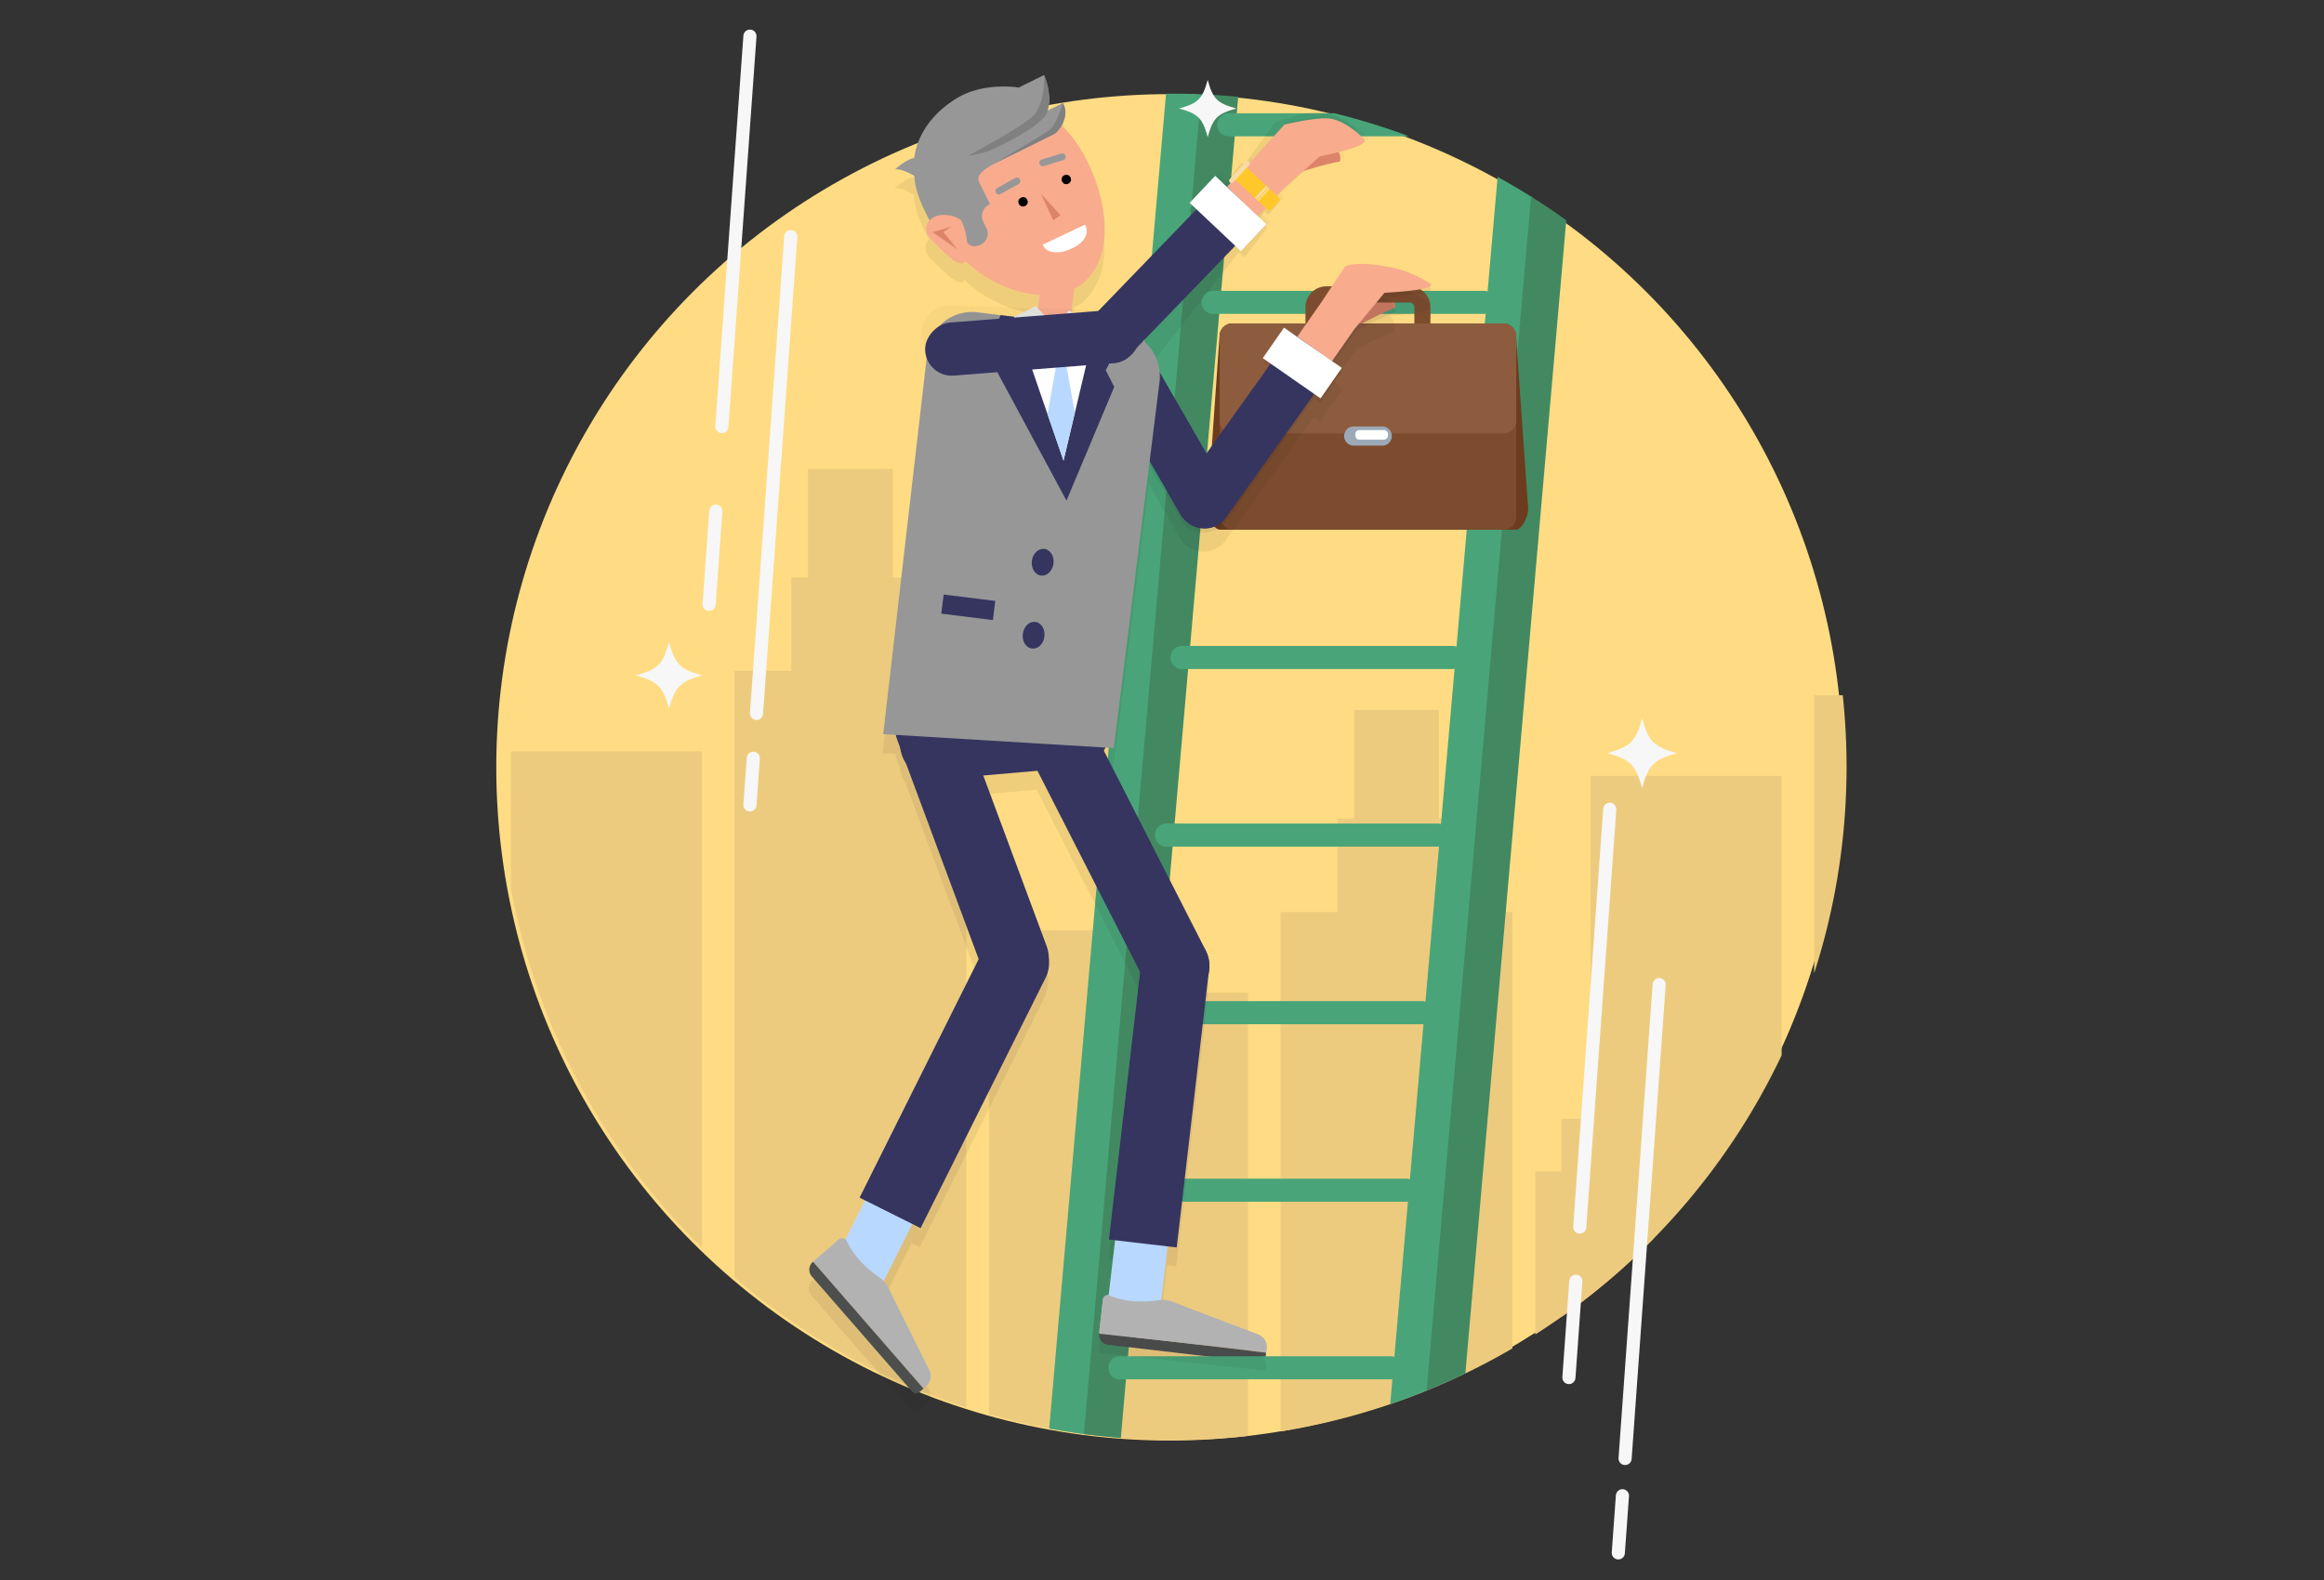<svg id="Layer_1" data-name="Layer 1" xmlns="http://www.w3.org/2000/svg" xmlns:xlink="http://www.w3.org/1999/xlink" viewBox="0 0 708.66 481.89"><rect x="0" y="0" width="708.66" height="481.89" fill="#333333" stroke="none"/><defs><style>.cls-1,.cls-28{fill:none;}.cls-2{fill:#ffdc83;}.cls-3{clip-path:url(#clip-path);}.cls-4{fill:#edcb7e;}.cls-5{fill:#49a579;}.cls-6{fill:#428962;}.cls-7{fill:#b3b2b3;}.cls-8{fill:#4d4e4e;}.cls-24,.cls-9{fill:#dc846a;}.cls-10{fill:#6d3c1f;}.cls-11{fill:#7d4c2e;}.cls-12{fill:#8d5c3e;}.cls-13{fill:#9caab8;}.cls-14{fill:#fff;}.cls-15{fill:#181919;}.cls-15,.cls-18{opacity:0.07;}.cls-16{fill:#b8d8ff;}.cls-17{fill:#353560;}.cls-18{fill:#1c1c1c;}.cls-19{fill:#979797;}.cls-20,.cls-22{fill:#f8ab8d;}.cls-21{fill:#e5e5e4;}.cls-22,.cls-24{fill-rule:evenodd;}.cls-23{fill:gray;}.cls-25{fill:#070707;opacity:0.03;}.cls-26{fill:#fec82b;}.cls-27{fill:#f9dba5;}.cls-28{stroke:#f7f7f7;stroke-linecap:round;stroke-linejoin:round;stroke-width:4px;}.cls-29{fill:#f7f7f7;}</style><clipPath id="clip-path"><circle class="cls-1" cx="357.76" cy="233.89" r="205.32"/></clipPath></defs><title>CS-L2-U5</title><circle class="cls-2" cx="356.65" cy="234.03" r="205.32"/><g class="cls-3"><polygon class="cls-4" points="485.01 341.23 476.08 341.23 476.08 444.74 485.01 444.74 500.67 444.74 543.28 444.74 543.28 236.63 485.01 236.63 485.01 341.23"/><polygon class="cls-4" points="606.55 183.54 601.48 183.54 601.48 150.44 575.6 150.44 575.6 183.54 570.53 183.54 570.53 212.05 553.19 212.05 553.19 444.74 623.89 444.74 623.89 212.05 606.55 212.05 606.55 183.54"/><polygon class="cls-4" points="666.88 345.84 666.88 291.19 630.87 291.19 630.87 444.74 657.01 444.74 666.88 444.74 675.96 444.74 675.96 345.84 666.88 345.84"/><polygon class="cls-4" points="155.77 333.78 146.84 333.78 146.84 437.29 155.77 437.29 171.44 437.29 214.05 437.29 214.05 229.18 155.77 229.18 155.77 333.78"/><polygon class="cls-4" points="277.31 176.1 272.25 176.1 272.25 142.99 246.37 142.99 246.37 176.1 241.3 176.1 241.3 204.61 223.96 204.61 223.96 437.29 294.66 437.29 294.66 204.61 277.31 204.61 277.31 176.1"/><polygon class="cls-4" points="337.65 338.39 337.65 283.75 301.63 283.75 301.63 437.29 327.77 437.29 337.65 437.29 346.72 437.29 346.72 338.39 337.65 338.39"/><polygon class="cls-4" points="322.29 407.34 313.36 407.34 313.36 510.85 322.29 510.85 337.95 510.85 380.56 510.85 380.56 302.73 322.29 302.73 322.29 407.34"/><polygon class="cls-4" points="443.83 249.65 438.76 249.65 438.76 216.54 412.88 216.54 412.88 249.65 407.81 249.65 407.81 278.16 390.47 278.16 390.47 510.85 461.17 510.85 461.17 278.16 443.83 278.16 443.83 249.65"/><polygon class="cls-4" points="504.16 411.95 504.16 357.3 468.14 357.3 468.14 510.85 494.29 510.85 504.16 510.85 513.24 510.85 513.24 411.95 504.16 411.95"/><circle class="cls-1" cx="357.41" cy="233.89" r="205.32"/><polygon class="cls-5" points="328.03 473.21 316.65 473.21 356.5 17.75 367.87 17.75 328.03 473.21"/><polygon class="cls-6" points="338.75 473.21 327.38 473.21 367.23 17.75 378.6 17.75 338.75 473.21"/><polygon class="cls-5" points="431.45 472.14 420.08 472.14 459.93 16.68 471.3 16.68 431.45 472.14"/><polygon class="cls-6" points="442.18 472.14 430.8 472.14 470.65 16.68 482.02 16.68 442.18 472.14"/><path class="cls-5" d="M457.23,41.58H374.67a3.52,3.52,0,0,1-3.51-3.83h0a3.52,3.52,0,0,1,3.51-3.21h82.56a3.52,3.52,0,0,1,3.51,3.83h0A3.52,3.52,0,0,1,457.23,41.58Z"/><path class="cls-5" d="M452.49,95.74H369.93a3.52,3.52,0,0,1-3.51-3.83h0a3.52,3.52,0,0,1,3.51-3.21h82.56A3.52,3.52,0,0,1,456,92.52h0A3.52,3.52,0,0,1,452.49,95.74Z"/><path class="cls-5" d="M447.75,149.89H365.19a3.52,3.52,0,0,1-3.51-3.83h0a3.52,3.52,0,0,1,3.51-3.21h82.56a3.52,3.52,0,0,1,3.51,3.83h0A3.52,3.52,0,0,1,447.75,149.89Z"/><path class="cls-5" d="M443,204.05H360.45a3.52,3.52,0,0,1-3.51-3.83h0a3.52,3.52,0,0,1,3.51-3.21H443a3.52,3.52,0,0,1,3.51,3.83h0A3.52,3.52,0,0,1,443,204.05Z"/><path class="cls-5" d="M438.28,258.21H355.72a3.52,3.52,0,0,1-3.51-3.83h0a3.52,3.52,0,0,1,3.51-3.21h82.56a3.52,3.52,0,0,1,3.51,3.83h0A3.52,3.52,0,0,1,438.28,258.21Z"/><path class="cls-5" d="M433.54,312.37H351a3.52,3.52,0,0,1-3.51-3.83h0a3.52,3.52,0,0,1,3.51-3.21h82.56a3.52,3.52,0,0,1,3.51,3.83h0A3.52,3.52,0,0,1,433.54,312.37Z"/><path class="cls-5" d="M428.8,366.52H346.24a3.52,3.52,0,0,1-3.51-3.83h0a3.52,3.52,0,0,1,3.51-3.21H428.8a3.52,3.52,0,0,1,3.51,3.83h0A3.52,3.52,0,0,1,428.8,366.52Z"/><path id="_Path_" data-name="&lt;Path&gt;" class="cls-7" d="M336.33,396.3l-1.2,10.3,50.94,5.94.12-1a4.12,4.12,0,0,0-2.6-4.32L357.29,397a7.61,7.61,0,0,0-3.8-.46c-7.46,1-12.46-.39-15-1.48A1.58,1.58,0,0,0,336.33,396.3Z"/><path id="_Path_2" data-name="&lt;Path&gt;" class="cls-8" d="M335.13,406.6v.08a3.13,3.13,0,0,0,2.75,3.47l46.26,5.4a1.58,1.58,0,0,0,1.75-1.38l.19-1.62Z"/><path class="cls-5" d="M424.06,420.68H341.5a3.52,3.52,0,0,1-3.51-3.83h0a3.52,3.52,0,0,1,3.51-3.21h82.56a3.52,3.52,0,0,1,3.51,3.83h0A3.52,3.52,0,0,1,424.06,420.68Z"/></g><path id="_Path_3" data-name="&lt;Path&gt;" class="cls-9" d="M413.61,99.58s8.11-4.42,11.87-5.71c-.11-5.56-7.84-5-7.84-5Z"/><path class="cls-10" d="M466,155.2c0,2.16-1.75,6.36-3.91,6.36h-90c-2.16,0-3.91-4.2-3.91-6.36l3.69-52.64a3.91,3.91,0,0,1,3.91-3.91h82.6a3.91,3.91,0,0,1,3.91,3.91Z"/><rect class="cls-11" x="371.93" y="98.65" width="90.42" height="62.91" rx="3.91" ry="3.91"/><path class="cls-11" d="M429.83,108.06H404.45a6.38,6.38,0,0,1-6.37-6.36v-8a6.38,6.38,0,0,1,6.37-6.37h25.38a6.37,6.37,0,0,1,6.35,6.37v8A6.37,6.37,0,0,1,429.83,108.06ZM404.45,92.25A1.45,1.45,0,0,0,403,93.7v8a1.45,1.45,0,0,0,1.45,1.45h25.38a1.44,1.44,0,0,0,1.45-1.45v-8a1.45,1.45,0,0,0-1.45-1.45Z"/><path class="cls-12" d="M462.35,128.26a3.91,3.91,0,0,1-3.91,3.91h-82.6a3.91,3.91,0,0,1-3.91-3.91V102.56a3.91,3.91,0,0,1,3.91-3.91h82.6a3.91,3.91,0,0,1,3.91,3.91Z"/><path class="cls-13" d="M424.41,133a2.92,2.92,0,0,1-2.92,2.92h-8.69a2.92,2.92,0,0,1-2.92-2.92h0a2.92,2.92,0,0,1,2.92-2.93h8.69a2.92,2.92,0,0,1,2.92,2.93Z"/><path class="cls-14" d="M423.22,132.86a1.23,1.23,0,0,1-1.23,1.23h-7.47a1.23,1.23,0,0,1-1.23-1.23v-.47a1.23,1.23,0,0,1,1.23-1.23H422a1.23,1.23,0,0,1,1.23,1.23Z"/><path class="cls-15" d="M436,93.61c-.09-.08-.24-.18-.41-.3.64-.29.86-.62.41-1a34.93,34.93,0,0,0-10.7-4.69c-12.33-2.77-15.36-.5-15.36-.5l-7.7,11.59h0l-6.81,9.78-1.29-.92a.33.33,0,0,0-.18-.06l-2.59-1.8-6.48,9.3.61.42-.61.87,1.73,1.21L367.68,144l-14.23-24.65a14.17,14.17,0,0,0-2.93-7.54l27.14-34.76,1.89,1.44,6.87-9L385.8,69l.63-.82-2.24-1.71,1.42-1.87.79.6a.61.61,0,0,0,.85-.12L389.6,62a.61.61,0,0,0-.12-.85l-.14-.11.26-.34a.61.61,0,0,0-.12-.85l-.14-.11,1.21-1.58,5.36-5.94a97.78,97.78,0,0,1,10.87-4.09,5,5,0,0,0-.09-1.27l.09,0a4.83,4.83,0,0,0-.18-1.72c3.91-1.46,8-3.35,6.75-4.52l-.13-.12c.41-.44.5-.84.13-1.18-.86-.79-5.73-4.7-10.49-5.14-4.09-.38-14.13,3.25-14.13,3.25l-8.19,11.25h0l-1.1,1.44a.69.69,0,0,0-.21-.29.71.71,0,0,0-1,.14l-4.36,5.77a.71.71,0,0,0,.14,1l.07,0-.2.27a.7.7,0,0,0-.12.56l-.43.57-1.25-1a.33.33,0,0,0-.18-.06l-2.51-1.91-6.87,9,.63.48-.63.82,1.65,1.25-26.19,33.55-11,.86-.4-.26.88-7a16.85,16.85,0,0,0,1.94-1.07c12.82-10.27,6.11-31.18.59-40.53a35.26,35.26,0,0,0-6.39-8.16A7.41,7.41,0,0,0,324.62,41a8.22,8.22,0,0,0,0-.89,7.15,7.15,0,0,0,0-.77,5.7,5.7,0,0,0-.3-1.3,3.62,3.62,0,0,0-.41-.83h0l-4.66,2.3a10.54,10.54,0,0,0,.4-5.22v0a18.19,18.19,0,0,0-1.29-5.2c-.1-.27-.16-.41-.16-.41h0l-7.72,3.82s-10.51-1.8-18.75,3.18C280.26,42.58,278.78,51.89,278.59,54c-2.47.36-5.89,3.48-5.89,3.48,1.15-.29,3.74.64,6,2l0,.93c.36,4.06,2.66,9.06,4.56,12.61-1.46,1.55-1.55,3.94.77,6.11,2.76,2.59,8.53,9.25,10.07,6.21,6.46,6.2,15,9.95,22.78,10.37l-.53,4.21-.69-.73L309,102.42h0L297.89,101a13.7,13.7,0,0,0-15.29,11.9L269.13,229.69l3.84.23a10.42,10.42,0,0,0,.42,1.52l.94,2.54a10.93,10.93,0,0,0,1.71,4.62l22.17,59.71L261.9,371.07l1.66.83-5.94,11.9a1.57,1.57,0,0,0-2.07,0l-7.82,6.81-.06.05a3.13,3.13,0,0,0-.31,4.42l30.58,35.13a1.58,1.58,0,0,0,2.23.15l1.23-1.07.78-.68a4.12,4.12,0,0,0,1-4.95L270.6,398.4a7.86,7.86,0,0,0-1.33-1.88l.13-.22,8.58-17.2,2.53,1.26,38.08-76.28a14.69,14.69,0,0,0,.36-9.71l-19.33-52.06,16.52-1.44,31.34,61.45L338,383.81l1.85.22-2,16.82a1.58,1.58,0,0,0-1.77,1.39L335,412.56l51,5.5.11-1a4.12,4.12,0,0,0-2.64-4.3l-26.38-10a7.71,7.71,0,0,0-3.13-.48l1.91-16.35,2.81.33,9.8-84a10.37,10.37,0,0,0,.11-2.68c0-.18,0-.36-.07-.54s0-.22,0-.33a10.36,10.36,0,0,0-1.4-3.74l-30.7-60.19q.28-.45.52-.92l2.58.16,10.78-86.42,9.65,16.72A8.14,8.14,0,0,0,369,168l.46-.13.09,0a8,8,0,0,0,4.14-3l26.9-37.66,2,1.36,6.48-9.3-.61-.42L409,118l-2.35-1.63,6-8.57,1-1.21A111.88,111.88,0,0,1,425.28,101a5,5,0,0,0-.19-1.23l.19-.07a4.3,4.3,0,0,0-1.54-3.38C427.86,96,437.87,95.21,436,93.61Z"/><path id="_Path_4" data-name="&lt;Path&gt;" class="cls-16" d="M353.36,333.53h0a8.06,8.06,0,0,1,7.07,8.94l-6.62,56.73a8.06,8.06,0,0,1-8.94,7.07h0a8.06,8.06,0,0,1-7.07-8.94l.17-1.48,6.45-55.25A8.06,8.06,0,0,1,353.36,333.53Z"/><rect id="_Rectangle_" data-name="&lt;Rectangle&gt;" class="cls-17" x="331" y="213.49" width="20.81" height="95.66" rx="10.4" ry="10.4" transform="translate(764.26 338.99) rotate(152.98)"/><path id="_Rectangle_2" data-name="&lt;Rectangle&gt;" class="cls-17" d="M343.65,283.89h20.81a0,0,0,0,1,0,0v85.26a10.4,10.4,0,0,1-10.4,10.4h0a10.4,10.4,0,0,1-10.4-10.4V283.89a0,0,0,0,1,0,0Z" transform="translate(667.28 702.24) rotate(-173.35)"/><path id="_Path_5" data-name="&lt;Path&gt;" class="cls-17" d="M272.9,207.23l63.73-5.55,1.57,20.48a11,11,0,0,1-10,11.9l-41.83,3.64a11,11,0,0,1-11.9-10Z"/><path id="_Path_6" data-name="&lt;Path&gt;" class="cls-16" d="M291.5,328.6h0a8.06,8.06,0,0,1,3.61,10.81l-25.51,51.1a8.06,8.06,0,0,1-10.81,3.61h0a8.06,8.06,0,0,1-3.61-10.81l.66-1.33,24.85-49.77A8.06,8.06,0,0,1,291.5,328.6Z"/><rect id="_Rectangle_3" data-name="&lt;Rectangle&gt;" class="cls-17" x="285.96" y="209.29" width="20.81" height="95.66" rx="10.4" ry="10.4" transform="translate(663.71 395) rotate(159.63)"/><path id="_Rectangle_4" data-name="&lt;Rectangle&gt;" class="cls-17" d="M282.36,279.31h20.81a0,0,0,0,1,0,0v85.26a10.4,10.4,0,0,1-10.4,10.4h0a10.4,10.4,0,0,1-10.4-10.4V279.31a0,0,0,0,1,0,0Z" transform="translate(408.6 750.59) rotate(-153.47)"/><path class="cls-18" d="M436.18,87.82a34.93,34.93,0,0,0-10.7-4.69c-12.33-2.77-15.36-.5-15.36-.5l-7.7,11.59h0L395.61,104l-1.29-.92a.32.32,0,0,0-.18-.06l-2.59-1.8-6.48,9.3,2.35,1.64-19.54,27.36-18.43-31.93a8.11,8.11,0,0,0-11.08-3h0a8.11,8.11,0,0,0-3,11.08l24.68,42.75a8.14,8.14,0,0,0,9.07,3.78l.46-.13.09,0a8,8,0,0,0,4.14-3l26.9-37.66,2,1.36,6.48-9.3-3-2.06,6.58-9.44,1-1.21a111.89,111.89,0,0,1,11.69-5.61,4.59,4.59,0,0,0-3.4-4.4l.14-.17S438.55,89.83,436.18,87.82Z"/><path id="_Path_7" data-name="&lt;Path&gt;" class="cls-7" d="M255.75,378l-7.82,6.81,33.67,38.68.78-.68a4.12,4.12,0,0,0,1-4.95L270.8,392.61a7.61,7.61,0,0,0-2.5-2.9c-6.21-4.26-8.95-8.68-10.08-11.17A1.58,1.58,0,0,0,255.75,378Z"/><path id="_Path_8" data-name="&lt;Path&gt;" class="cls-8" d="M247.92,384.82l-.06.05a3.13,3.13,0,0,0-.31,4.42l30.58,35.13a1.58,1.58,0,0,0,2.23.15l1.23-1.07Z"/><path id="_Path_9" data-name="&lt;Path&gt;" class="cls-7" d="M336.29,396.46l-1.11,10.31,51,5.5.11-1a4.12,4.12,0,0,0-2.64-4.3l-26.38-10a7.61,7.61,0,0,0-3.8-.43c-7.45,1.1-12.46-.29-15-1.35A1.58,1.58,0,0,0,336.29,396.46Z"/><rect id="_Rectangle_5" data-name="&lt;Rectangle&gt;" class="cls-17" x="346.65" y="98.93" width="16.22" height="65.59" rx="8.11" ry="8.11" transform="translate(-18.33 195.03) rotate(-30)"/><path id="_Path_10" data-name="&lt;Path&gt;" class="cls-19" d="M298.09,95.25l43.2,5.39a14.2,14.2,0,0,1,12.29,15.8L339.65,228.16l-70.33-4.25L282.8,107.14A13.7,13.7,0,0,1,298.09,95.25Z"/><polygon id="_Path_11" data-name="&lt;Path&gt;" class="cls-17" points="305.12 96.12 302.12 102.9 307.19 109.41 304.19 113.66 325.21 152.68 339.76 118 337.18 112.91 339.92 107.61 336.37 100.02 305.12 96.12"/><polygon id="_Path_12" data-name="&lt;Path&gt;" class="cls-14" points="333.96 99.72 324.3 140.5 309.21 96.63 333.96 99.72"/><path id="_Path_13" data-name="&lt;Path&gt;" class="cls-20" d="M323.64,79.9l-.18,0a5.13,5.13,0,0,1,4.41,5.87L326.47,97c-.36,2.89-2.64,3.53-5.53,3.16H321c-2.89-.36-5-1.54-4.68-4.44l1.4-11.2A5.28,5.28,0,0,1,323.64,79.9Z"/><polygon id="_Path_14" data-name="&lt;Path&gt;" class="cls-21" points="309.21 96.63 315.85 93.38 321.85 99.72 316.8 108.43 309.21 96.63"/><polygon id="_Path_15" data-name="&lt;Path&gt;" class="cls-21" points="333.96 99.72 325.97 94.64 321.85 99.72 328.12 109.84 333.96 99.72"/><polygon id="_Path_16" data-name="&lt;Path&gt;" class="cls-16" points="321.85 99.72 318.84 104.91 323.9 111.25 326.11 106.6 321.85 99.72"/><polygon id="_Path_17" data-name="&lt;Path&gt;" class="cls-16" points="322.5 109.06 319.43 126.33 324.3 140.5 327.75 125.93 324.68 108.8 322.5 109.06"/><ellipse id="_Path_18" data-name="&lt;Path&gt;" class="cls-17" cx="317.94" cy="171.47" rx="4.1" ry="3.32" transform="translate(108.44 465.75) rotate(-82.89)"/><ellipse id="_Path_19" data-name="&lt;Path&gt;" class="cls-17" cx="315.16" cy="193.73" rx="4.1" ry="3.32" transform="translate(83.93 482.5) rotate(-82.89)"/><rect id="_Rectangle_6" data-name="&lt;Rectangle&gt;" class="cls-17" x="287.33" y="182.27" width="15.86" height="5.88" transform="translate(25.19 -35.11) rotate(7.11)"/><path id="_Path_20" data-name="&lt;Path&gt;" class="cls-22" d="M329.51,87c-10.77,6.95-29.53,1.15-39.28-12.07C280,61,283.94,43.32,296.3,37.16c14.06-7,25-5.59,33.8,9.31,5.53,9.35,12.23,30.26-.59,40.53Z"/><path class="cls-19" d="M324.81,35.22a5.58,5.58,0,0,0-.72-3.79l-4.66,2.3a10.54,10.54,0,0,0,.4-5.22,24.61,24.61,0,0,0-1.46-5.63l-7.72,3.82s-10.51-1.8-18.75,3.18C280.46,36.79,279,46.1,278.78,48.2c-2.47.36-5.89,3.48-5.89,3.48,1.15-.29,3.74.64,6,2l0,.93c.4,4.54,3.23,10.27,5.23,13.82a4.07,4.07,0,0,1,2.73-2.32,4.9,4.9,0,0,1,.56-.13h0l.28,0,.29,0h.54l.38,0,.31,0,.31,0,.31.06.31.08.62.2s0,0,0,0l.13.06.08,0,.09,0,0,0,0,0,0,0,0,0,3.29,6.65a3.32,3.32,0,0,0,1.81,1.88,4,4,0,0,0,.47.18,5.31,5.31,0,0,0,2.32-.41A3.87,3.87,0,0,0,301,70l-1.18-2.38a3.83,3.83,0,0,1,1.46-5l.58-.34c-1.29-2.73-2.38-4.86-3.06-6.19-.85-1.64-.77-3,2.71-5.22l.1-.06c.3-.19.63-.38,1-.59l.08,0c.62-.35,1.32-.71,2.1-1.1l16.83-8.32.17-.14A9.26,9.26,0,0,0,324.81,35.22Z"/><path id="_Path_21" data-name="&lt;Path&gt;" class="cls-23" d="M302.68,50.21c.62-.35,1.32-.71,2.1-1.1l16.83-8.32.17-.14a9.26,9.26,0,0,0,3-5.43,5.58,5.58,0,0,0-.72-3.79s-1.77,6.5-4.11,8.23l-.18.13C317.4,41.48,306.32,48.06,302.68,50.21Z"/><path id="_Path_22" data-name="&lt;Path&gt;" class="cls-23" d="M318.38,22.88s.38,8.3-3,12.12c-2.86,3.25-20.12,12.48-20.12,12.48a33.38,33.38,0,0,0,6.08-1.39c1.68-.62,17.34-7.77,18.09-12.36A16.77,16.77,0,0,0,318.38,22.88Z"/><g id="_Group_" data-name="&lt;Group&gt;"><line id="_Path_23" data-name="&lt;Path&gt;" class="cls-19" x1="323.23" y1="48.55" x2="317.44" y2="51.05"/><path id="_Path_24" data-name="&lt;Path&gt;" class="cls-19" d="M324.41,48.75a1.05,1.05,0,0,0-.81-1.93l-6,1.86a1.05,1.05,0,0,0,.62,2l6-1.86Z"/></g><g id="_Group_2" data-name="&lt;Group&gt;"><line id="_Path_25" data-name="&lt;Path&gt;" class="cls-19" x1="310.04" y1="55.23" x2="304.53" y2="58.31"/><path id="_Path_26" data-name="&lt;Path&gt;" class="cls-19" d="M309.71,54.23a1.05,1.05,0,0,1,.84,1.92L305,59.22a1.05,1.05,0,0,1-1-1.83l5.5-3.08Z"/></g><circle id="_Path_27" data-name="&lt;Path&gt;" cx="311.97" cy="61.56" r="1.42" transform="translate(5.04 144.7) rotate(-26.32)"/><circle id="_Path_28" data-name="&lt;Path&gt;" cx="325.15" cy="54.74" r="1.42" transform="translate(9.44 149.84) rotate(-26.32)"/><polygon id="_Path_29" data-name="&lt;Path&gt;" class="cls-24" points="317.38 59.06 321.19 67.2 323.37 65.63 317.38 59.06"/><g id="_Group_3" data-name="&lt;Group&gt;"><path id="_Path_30" data-name="&lt;Path&gt;" class="cls-22" d="M293,67.06a8.35,8.35,0,0,0-3.95-1.43c-5.42-.8-9,3.79-4.83,7.7,2.9,2.73,9.13,9.95,10.27,5.68A17.73,17.73,0,0,0,293,67.06Z"/><polygon id="_Path_31" data-name="&lt;Path&gt;" class="cls-24" points="290.13 69.08 284.39 70.81 291.98 76.1 287.68 70.78 290.13 69.08"/></g><rect id="_Rectangle_7" data-name="&lt;Rectangle&gt;" class="cls-20" x="390.31" y="87.6" width="12.95" height="49.51" rx="6.47" ry="6.47" transform="translate(658.18 431.29) rotate(-145.15)"/><path id="_Path_32" data-name="&lt;Path&gt;" class="cls-20" d="M402.42,92.93l7.7-11.59s3-2.26,15.36.5a34.93,34.93,0,0,1,10.7,4.69c2.37,2-14,2.76-14,2.76l-9.44,11.4Z"/><path id="_Rectangle_8" data-name="&lt;Rectangle&gt;" class="cls-17" d="M373.81,100.2H389a.73.73,0,0,1,.73.73v56.75a8.11,8.11,0,0,1-8.11,8.11h0a8.11,8.11,0,0,1-8.11-8.11V100.53a.33.33,0,0,1,.33-.33Z" transform="translate(148.35 -197) rotate(35.53)"/><rect id="_Rectangle_9" data-name="&lt;Rectangle&gt;" class="cls-14" x="386.38" y="105.04" width="21.47" height="11.33" transform="translate(659.74 428.49) rotate(-145.15)"/><path class="cls-25" d="M417.07,41.77c-.77-.87-5.21-5.28-9.89-6.22-4-.81-14.4,1.75-14.4,1.75l-9.33,10.33h0l-1.24,1.32a.69.69,0,0,0-.18-.31.71.71,0,0,0-1,0l-4.94,5.28a.71.71,0,0,0,0,1,.69.69,0,0,0,.29.16l-1.13,1.19-1.14-1.1a.32.32,0,0,0-.17-.08L371.67,53l-7.78,8.24,2.09,2L335.69,94.52l-46.3-1.28a8.11,8.11,0,1,0-.45,16.22l49.35,1.36a12.86,12.86,0,0,0,7.34-3.24l32.15-33.28,1.73,1.63,7.78-8.24-2.62-2.47L387,62.76l.72.67a.61.61,0,0,0,.86,0l2.66-2.84a.61.61,0,0,0,0-.86l-.71-.66,2.07-2.2h0l5.95-5.34a97.75,97.75,0,0,1,11.24-2.93,4.4,4.4,0,0,0-.41-2.88C413.53,44.65,418.26,43.12,417.07,41.77Z"/><rect id="_Rectangle_10" data-name="&lt;Rectangle&gt;" class="cls-17" x="306.7" y="71.77" width="16.22" height="65.59" rx="8.11" ry="8.11" transform="translate(394.64 -217.42) rotate(85.55)"/><path id="_Path_33" data-name="&lt;Path&gt;" class="cls-9" d="M395.9,52.65s8.79-2.83,12.72-3.4c.93-5.49-6.77-6.38-6.77-6.38Z"/><rect id="_Rectangle_11" data-name="&lt;Rectangle&gt;" class="cls-20" x="367.42" y="41.94" width="12.95" height="49.51" rx="6.47" ry="6.47" transform="translate(600.1 371.77) rotate(-136.67)"/><path id="_Path_34" data-name="&lt;Path&gt;" class="cls-20" d="M382.33,48.31,391.66,38s10.37-2.56,14.4-1.75c4.69.94,9.12,5.34,9.89,6.22,2.05,2.33-13.49,5.19-13.49,5.19l-11,9.89Z"/><path id="_Rectangle_12" data-name="&lt;Rectangle&gt;" class="cls-17" d="M348,52.07H363.2a.73.73,0,0,1,.73.73v56.75a8.11,8.11,0,0,1-8.11,8.11h0a8.11,8.11,0,0,1-8.11-8.11V52.41a.33.33,0,0,1,.33-.33Z" transform="translate(158.87 -223.39) rotate(44.01)"/><rect id="_Rectangle_13" data-name="&lt;Rectangle&gt;" class="cls-14" x="363.73" y="59.45" width="21.47" height="11.33" transform="translate(602.18 369.44) rotate(-136.67)"/><path class="cls-26" d="M390.1,61.24l-2.66,2.84a.61.61,0,0,1-.86,0l-10.53-9.88,3.49-3.73,10.53,9.88A.61.61,0,0,1,390.1,61.24Z"/><rect class="cls-27" x="382.08" y="58.35" width="5.11" height="0.77" transform="translate(78.83 299.31) rotate(-46.87)"/><rect class="cls-27" x="382.72" y="59.14" width="5.11" height="0.38" transform="translate(78.59 299.97) rotate(-46.87)"/><rect class="cls-27" x="373.63" y="51.76" width="8.65" height="1.42" rx="0.71" ry="0.71" transform="translate(81.28 292.45) rotate(-46.87)"/><path id="_Path_35" data-name="&lt;Path&gt;" class="cls-14" d="M326.31,76c-3.34,1.58-7.13,1.16-8.11-.9l-.23-.49,12.89-6.1.23.49c.89,1.88-.13,4.8-3.77,6.53Z"/><line class="cls-28" x1="480.52" y1="390.75" x2="478.41" y2="420.14"/><line class="cls-28" x1="490.87" y1="246.81" x2="481.71" y2="374.23"/><line class="cls-28" x1="494.73" y1="456.19" x2="493.47" y2="473.62"/><line class="cls-28" x1="505.93" y1="300.29" x2="495.54" y2="444.83"/><line class="cls-28" x1="218.27" y1="155.9" x2="216.23" y2="184.34"/><line class="cls-28" x1="228.68" y1="11.02" x2="220.12" y2="130.11"/><line class="cls-28" x1="229.7" y1="231.26" x2="228.68" y2="245.49"/><line class="cls-28" x1="241.13" y1="72.16" x2="230.68" y2="217.59"/><path class="cls-29" d="M511.34,229.71c-7.07,2-8.66,3.54-10.61,10.61-2-7.07-3.54-8.66-10.61-10.61,7.07-2,8.66-3.54,10.61-10.61C502.69,226.18,504.27,227.76,511.34,229.71Z"/><path class="cls-29" d="M214.16,206c-6.77,1.87-8.29,3.38-10.15,10.15-1.87-6.77-3.38-8.29-10.15-10.15,6.77-1.87,8.29-3.38,10.15-10.15C205.87,202.64,207.39,204.16,214.16,206Z"/><path class="cls-29" d="M377,33.09c-5.82,1.61-7.13,2.91-8.73,8.73-1.61-5.82-2.91-7.13-8.73-8.73,5.82-1.61,7.13-2.91,8.73-8.73C369.85,30.18,371.15,31.49,377,33.09Z"/></svg>